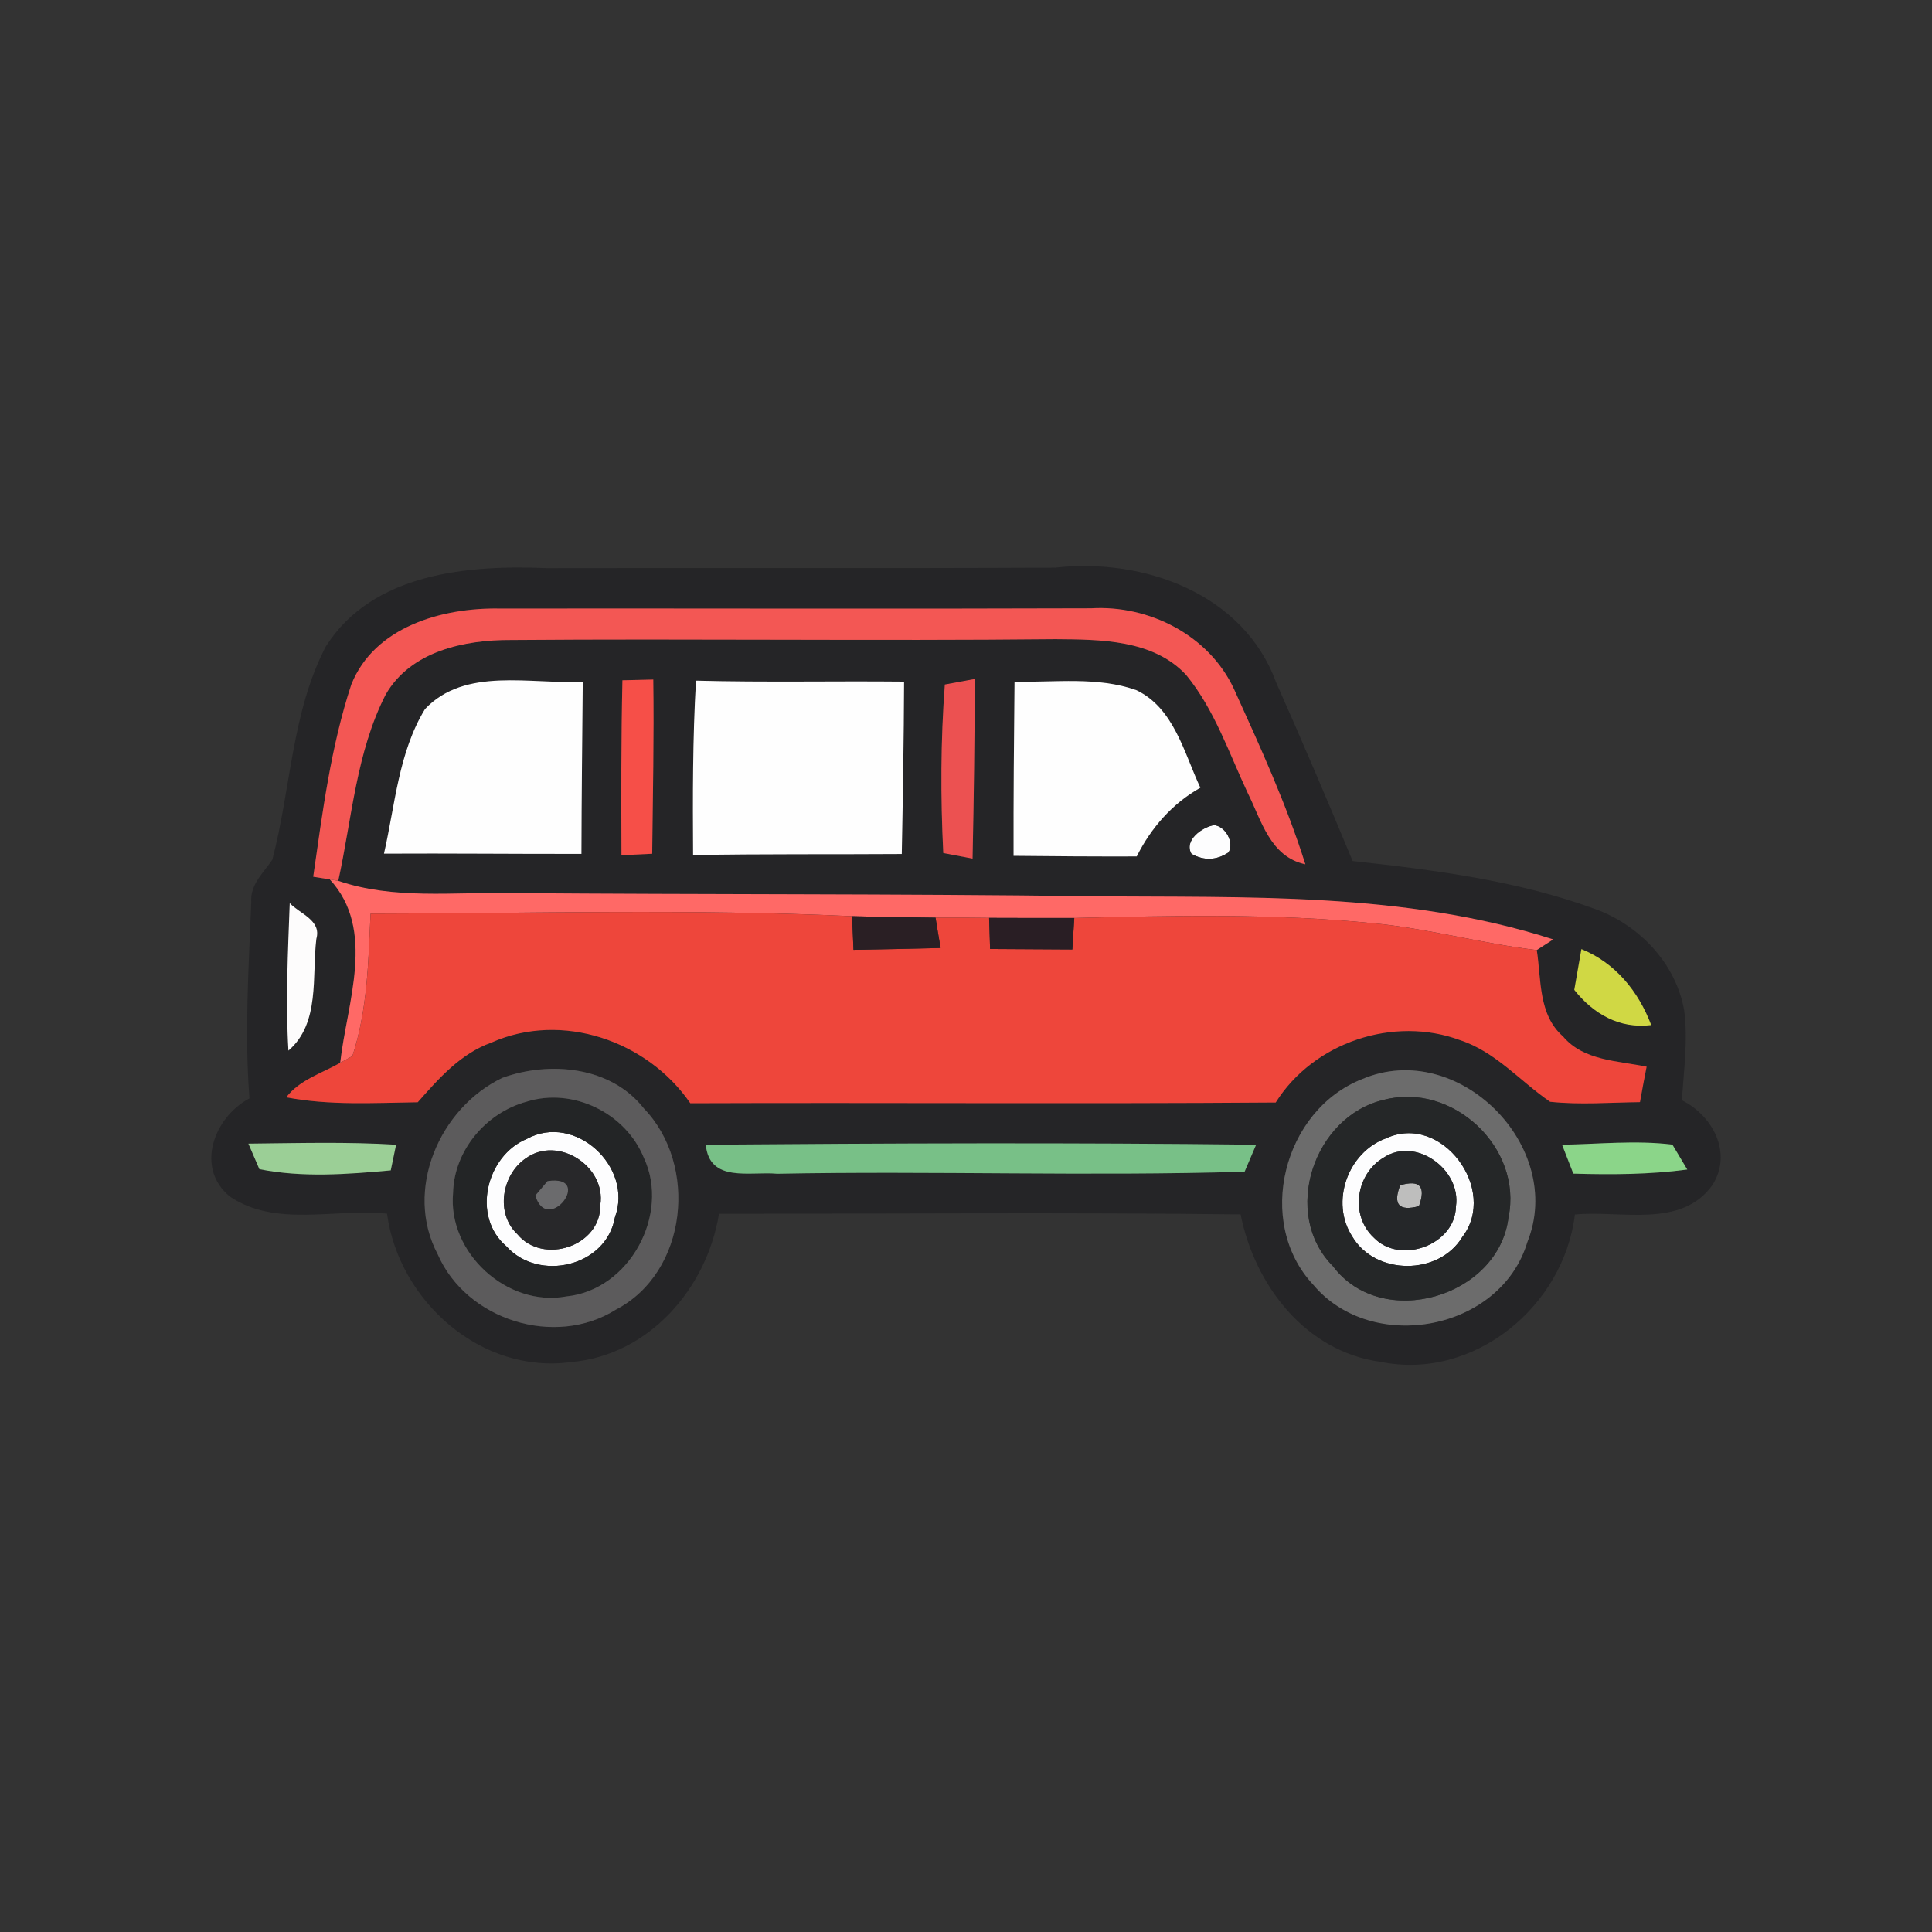 <?xml version="1.0" standalone="no"?><!DOCTYPE svg PUBLIC "-//W3C//DTD SVG 1.1//EN" "http://www.w3.org/Graphics/SVG/1.1/DTD/svg11.dtd"><svg height="1024" node-id="1" sillyvg="true" template-height="1024" template-width="1024" version="1.1" viewBox="0 0 1024 1024" width="1024" xmlns="http://www.w3.org/2000/svg" xmlns:xlink="http://www.w3.org/1999/xlink"><rect x="0" y="0" width="1024" height="1024" fill="#333333" stroke="none"/><defs node-id="31"></defs><path d="M 0.00 0.00 L 1024.00 0.00 L 1024.00 1024.00 L 0.00 1024.00 Z" fill="#ffffff" fill-opacity="0" fill-rule="nonzero" node-id="33" stroke="none" target-height="1024" target-width="1024" target-x="0" target-y="0"></path><path d="M 643.52 437.32 C 649.48 437.96 654.29 446.36 651.15 451.81 C 644.74 456.04 638.20 456.30 631.53 452.58 C 627.29 445.40 637.23 438.34 643.52 437.32 Z" fill="#fdfdfe" fill-rule="nonzero" node-id="35" stroke="none" target-height="18.98" target-width="26.995" target-x="627.294" target-y="437.318"></path><path d="M 279.19 603.65 C 304.77 589.67 335.80 618.52 325.93 645.20 C 321.38 671.36 285.53 679.69 268.35 660.52 C 249.82 644.75 257.70 612.56 279.19 603.65 Z M 278.54 614.03 C 265.91 622.75 262.51 643.21 274.25 654.17 C 287.78 670.59 318.56 660.59 318.17 638.66 C 321.38 618.14 295.60 601.53 278.54 614.03 Z" fill="#fdfdfe" fill-rule="nonzero" node-id="37" stroke="none" target-height="90.025" target-width="85.985" target-x="249.818" target-y="589.668"></path><path d="M 734.63 603.33 C 764.32 589.67 794.20 630.71 775.09 655.58 C 762.59 676.23 728.92 676.04 716.74 655.39 C 704.88 637.12 714.37 610.70 734.63 603.33 Z M 733.41 613.52 C 718.73 622.11 715.33 643.98 728.09 655.90 C 742.00 670.52 771.37 659.94 771.69 639.36 C 774.51 620.00 750.53 602.30 733.41 613.52 Z" fill="#fdfdfe" fill-rule="nonzero" node-id="39" stroke="none" target-height="86.562" target-width="89.319" target-x="704.88" target-y="589.668"></path><path d="M 172.75 342.55 C 197.43 303.69 248.09 299.33 289.83 301.13 C 379.66 300.94 469.49 301.32 559.26 300.87 C 605.94 295.55 659.10 314.46 676.35 361.66 C 690.32 393.01 703.73 424.62 716.93 456.36 C 760.22 461.11 804.14 466.69 845.30 481.75 C 868.77 490.15 888.39 510.67 892.69 535.74 C 894.67 551.45 892.49 567.29 891.40 583.13 C 907.69 591.21 918.46 611.08 907.63 628.08 C 891.08 651.35 858.89 641.35 834.72 643.72 C 828.89 692.39 781.18 731.89 731.81 721.82 C 691.99 716.43 665.00 681.23 657.56 643.66 C 565.42 642.57 473.21 643.34 381.07 643.34 C 374.73 682.71 344.07 718.23 303.04 721.88 C 255.21 728.68 211.41 689.70 205.13 643.27 C 177.68 640.39 146.14 650.65 121.90 634.23 C 103.18 619.03 113.50 592.04 132.22 582.17 C 129.53 547.41 131.84 512.60 133.18 477.91 C 132.54 468.80 139.79 462.45 144.34 455.66 C 154.22 418.15 154.54 377.37 172.75 342.55 Z M 186.21 362.81 C 175.38 395.70 170.95 430.39 166.01 464.70 L 174.80 466.11 C 199.55 492.91 183.84 531.58 180.31 563.32 C 170.50 568.89 158.83 572.29 151.72 581.59 C 174.67 586.01 198.14 584.54 221.41 584.22 C 232.51 571.65 244.11 558.44 260.40 552.61 C 297.85 535.93 343.11 551.58 365.88 584.73 C 469.30 584.35 572.73 585.12 676.15 584.35 C 696.16 552.41 738.73 538.24 773.94 551.32 C 792.72 557.48 805.68 573.06 821.58 583.96 C 837.35 585.63 853.32 584.35 869.22 584.15 C 870.31 577.81 871.53 571.59 872.75 565.37 C 857.36 562.16 839.34 562.29 828.44 549.34 C 815.23 537.79 816.96 519.14 814.52 503.56 L 823.25 497.91 C 744.25 472.46 660.12 475.86 578.24 475.02 C 475.65 473.68 373.12 474.19 270.59 473.35 C 240.07 472.78 208.78 476.88 179.29 466.88 C 186.53 433.79 188.78 398.72 204.42 368.13 C 217.69 345.05 246.23 339.09 270.91 339.21 C 367.03 338.44 463.15 339.73 559.33 338.77 C 583.12 338.96 611.20 338.89 628.70 357.75 C 643.71 376.08 651.34 398.98 661.28 420.20 C 668.59 434.82 673.20 454.12 691.86 458.09 C 681.80 426.10 667.82 395.58 654.03 365.18 C 640.76 336.65 609.02 320.56 578.24 322.42 C 473.73 322.80 369.15 322.42 264.63 322.54 C 234.49 322.03 198.46 332.10 186.21 362.81 Z M 329.90 360.57 C 329.20 391.41 329.26 422.31 329.39 453.28 C 333.43 453.09 341.57 452.71 345.68 452.51 C 346.00 421.74 346.70 390.96 346.25 360.18 C 342.15 360.31 334.01 360.44 329.90 360.57 Z M 225.26 375.83 C 211.22 398.78 209.42 426.67 203.52 452.45 C 238.41 452.26 273.29 452.64 308.17 452.58 C 308.23 422.06 308.62 391.67 308.87 361.27 C 281.30 362.88 246.55 353.26 225.26 375.83 Z M 367.35 453.22 C 404.22 452.51 441.09 452.90 477.96 452.64 C 478.54 422.19 479.05 391.73 479.18 361.27 C 442.37 360.89 405.63 361.72 368.89 360.76 C 367.10 391.54 367.16 422.38 367.35 453.22 Z M 500.79 362.81 C 498.54 392.50 498.48 422.38 499.95 452.13 C 503.86 452.90 511.62 454.38 515.47 455.08 C 516.17 423.34 516.56 391.60 516.69 359.86 C 512.71 360.63 504.76 362.11 500.79 362.81 Z M 537.72 361.27 C 537.40 391.99 537.14 422.76 537.21 453.61 C 558.94 453.86 580.68 453.99 602.48 453.93 C 610.11 438.73 621.33 425.90 636.21 417.51 C 627.55 399.04 622.29 375.38 602.35 365.82 C 581.64 358.45 559.13 361.79 537.72 361.27 Z M 643.52 437.32 C 637.23 438.34 627.29 445.40 631.52 452.58 C 638.19 456.30 644.73 456.04 651.15 451.81 C 654.29 446.36 649.48 437.96 643.52 437.32 Z M 153.57 478.68 C 152.61 504.64 151.33 530.74 152.87 556.84 C 169.80 542.35 165.24 517.34 167.68 497.59 C 170.50 487.72 158.83 484.32 153.57 478.68 Z M 838.18 503.04 C 837.22 508.43 835.36 519.26 834.40 524.65 C 844.47 537.35 858.32 545.42 875.18 543.31 C 868.38 525.36 856.14 510.35 838.18 503.04 Z M 266.30 571.26 C 232.96 587.17 213.98 630.83 231.99 664.75 C 247.13 699.70 294.19 714.45 326.44 694.12 C 364.47 674.37 370.17 617.43 341.25 587.49 C 323.81 565.17 291.37 562.22 266.30 571.26 Z M 722.06 571.91 C 680.19 588.26 664.93 647.70 696.09 680.98 C 727.26 718.04 795.42 705.34 809.52 658.34 C 829.85 607.75 772.91 550.36 722.06 571.91 Z M 827.92 606.72 C 829.40 610.57 832.41 618.26 833.89 622.05 C 854.02 622.62 874.28 622.56 894.29 619.87 C 892.30 616.53 888.39 609.93 886.40 606.66 C 866.97 604.29 847.35 606.40 827.92 606.72 Z M 131.65 606.15 C 133.12 609.54 136.01 616.28 137.48 619.68 C 160.31 624.23 184.03 622.43 207.12 620.32 C 207.82 616.92 209.23 610.12 209.94 606.72 C 183.84 605.12 157.74 605.89 131.65 606.15 Z M 374.08 606.72 C 376.01 627.11 397.55 620.77 411.91 622.11 C 494.50 620.51 577.22 623.52 659.67 621.02 C 661.21 617.43 664.23 610.31 665.77 606.72 C 568.56 605.57 471.29 605.95 374.08 606.72 Z" fill="#252527" fill-rule="nonzero" node-id="41" stroke="none" target-height="436.337" target-width="815.287" target-x="103.176" target-y="295.549"></path><path d="M 742.13 628.20 C 752.58 625.19 755.86 628.85 752.07 639.30 C 741.49 642.12 738.16 638.46 742.13 628.20 Z" fill="#bebebd" fill-rule="nonzero" node-id="43" stroke="none" target-height="16.928" target-width="17.698" target-x="738.157" target-y="625.19"></path><path d="M 225.26 375.83 C 246.55 353.26 281.30 362.88 308.87 361.27 C 308.62 391.67 308.23 422.06 308.17 452.58 C 273.29 452.64 238.41 452.26 203.52 452.45 C 209.42 426.67 211.22 398.78 225.26 375.83 Z" fill="#fefefe" fill-rule="nonzero" node-id="45" stroke="none" target-height="99.386" target-width="105.349" target-x="203.524" target-y="353.257"></path><path d="M 367.35 453.22 C 367.16 422.38 367.10 391.54 368.89 360.76 C 405.63 361.72 442.37 360.89 479.18 361.27 C 479.05 391.73 478.54 422.19 477.96 452.64 C 441.09 452.90 404.22 452.52 367.35 453.22 Z" fill="#fefefe" fill-rule="nonzero" node-id="47" stroke="none" target-height="92.461" target-width="112.082" target-x="367.095" target-y="360.76"></path><path d="M 537.72 361.27 C 559.13 361.79 581.64 358.45 602.35 365.82 C 622.29 375.38 627.55 399.04 636.21 417.51 C 621.33 425.91 610.11 438.73 602.48 453.93 C 580.68 453.99 558.94 453.86 537.21 453.61 C 537.14 422.76 537.40 391.99 537.72 361.27 Z" fill="#fefefe" fill-rule="nonzero" node-id="49" stroke="none" target-height="95.539" target-width="99.066" target-x="537.141" target-y="358.451"></path><path d="M 174.80 466.11 L 179.29 466.88 C 208.78 476.88 240.07 472.78 270.59 473.35 C 373.12 474.19 475.65 473.68 578.24 475.02 C 660.12 475.86 744.25 472.46 823.24 497.91 L 814.52 503.56 C 785.28 500.09 756.88 492.08 727.58 489.32 C 675.00 484.06 622.10 485.35 569.39 486.56 C 554.32 486.63 539.26 486.50 524.25 486.50 C 514.70 486.37 505.27 486.31 495.85 486.37 C 481.04 486.18 466.29 485.99 451.60 485.60 C 366.58 481.63 281.43 484.13 196.41 484.25 C 195.25 509.52 194.80 535.36 186.79 559.72 L 180.31 563.32 C 183.84 531.58 199.55 492.91 174.80 466.11 Z" fill="#ff6966" fill-rule="nonzero" node-id="51" stroke="none" target-height="97.206" target-width="648.446" target-x="174.798" target-y="466.109"></path><path d="M 196.41 484.25 C 281.43 484.13 366.58 481.63 451.60 485.60 C 451.80 490.09 452.18 499.00 452.37 503.43 C 467.70 503.17 483.09 502.85 498.54 502.46 C 497.58 497.01 496.68 491.63 495.85 486.37 C 505.27 486.31 514.70 486.37 524.25 486.50 C 524.38 490.67 524.64 498.87 524.76 502.98 C 539.26 503.04 553.81 503.17 568.37 503.23 C 568.62 499.07 569.14 490.73 569.39 486.56 C 622.10 485.34 675.00 484.06 727.58 489.32 C 756.88 492.08 785.28 500.09 814.52 503.56 C 816.96 519.14 815.23 537.79 828.44 549.34 C 839.34 562.29 857.36 562.16 872.74 565.37 C 871.53 571.59 870.31 577.81 869.22 584.15 C 853.32 584.35 837.35 585.63 821.58 583.96 C 805.67 573.06 792.72 557.48 773.93 551.32 C 738.73 538.24 696.16 552.41 676.15 584.35 C 572.73 585.12 469.30 584.35 365.88 584.73 C 343.11 551.58 297.84 535.93 260.40 552.61 C 244.11 558.44 232.50 571.65 221.41 584.22 C 198.14 584.54 174.67 586.01 151.71 581.59 C 158.83 572.29 170.50 568.89 180.31 563.32 L 186.79 559.72 C 194.80 535.36 195.25 509.52 196.41 484.25 Z" fill="#ee463b" fill-rule="nonzero" node-id="53" stroke="none" target-height="104.387" target-width="721.03" target-x="151.714" target-y="481.626"></path><path d="M 279.12 583.90 C 303.74 576.20 331.64 589.99 341.25 613.65 C 355.36 643.66 333.56 683.80 300.22 687.13 C 268.80 692.97 237.19 663.98 240.14 632.24 C 240.65 609.74 257.64 589.73 279.12 583.90 Z M 279.19 603.65 C 257.70 612.56 249.82 644.75 268.35 660.52 C 285.53 679.69 321.38 671.36 325.93 645.20 C 335.80 618.52 304.77 589.67 279.19 603.65 Z" fill="#232526" fill-rule="nonzero" node-id="55" stroke="none" target-height="116.763" target-width="118.173" target-x="237.187" target-y="576.202"></path><path d="M 153.57 478.68 C 158.83 484.32 170.50 487.72 167.68 497.59 C 165.24 517.34 169.80 542.35 152.87 556.84 C 151.33 530.74 152.61 504.64 153.57 478.68 Z" fill="#fdfcfc" fill-rule="nonzero" node-id="57" stroke="none" target-height="78.162" target-width="19.172" target-x="151.329" target-y="478.676"></path><path d="M 186.21 362.81 C 198.46 332.10 234.49 322.03 264.63 322.54 C 369.15 322.42 473.73 322.80 578.24 322.42 C 609.02 320.56 640.76 336.65 654.03 365.18 C 667.82 395.58 681.79 426.10 691.86 458.09 C 673.20 454.12 668.59 434.82 661.28 420.20 C 651.34 398.98 643.71 376.08 628.70 357.75 C 611.20 338.89 583.11 338.96 559.33 338.77 C 463.15 339.73 367.03 338.45 270.91 339.21 C 246.23 339.09 217.69 345.05 204.42 368.13 C 188.78 398.72 186.53 433.79 179.29 466.88 L 174.80 466.11 L 166.01 464.70 C 170.95 430.39 175.38 395.70 186.21 362.81 Z" fill="#f35754" fill-rule="nonzero" node-id="59" stroke="none" target-height="146.322" target-width="525.849" target-x="166.013" target-y="320.556"></path><path d="M 329.90 360.57 C 334.01 360.44 342.15 360.31 346.25 360.18 C 346.70 390.96 346.00 421.74 345.68 452.51 C 341.57 452.71 333.43 453.09 329.39 453.28 C 329.26 422.31 329.20 391.41 329.90 360.57 Z" fill="#f64f48" fill-rule="nonzero" node-id="61" stroke="none" target-height="93.102" target-width="17.505" target-x="329.199" target-y="360.182"></path><path d="M 500.78 362.81 C 504.76 362.11 512.71 360.63 516.69 359.86 C 516.56 391.60 516.17 423.34 515.47 455.08 C 511.62 454.38 503.86 452.90 499.95 452.13 C 498.48 422.38 498.54 392.50 500.78 362.81 Z" fill="#ec5151" fill-rule="nonzero" node-id="63" stroke="none" target-height="95.219" target-width="18.21" target-x="498.476" target-y="359.861"></path><path d="M 451.60 485.60 C 466.29 485.99 481.04 486.18 495.85 486.37 C 496.68 491.63 497.58 497.01 498.54 502.46 C 483.09 502.85 467.70 503.17 452.37 503.43 C 452.18 499.00 451.80 490.09 451.60 485.60 Z" fill="#2a1f24" fill-rule="nonzero" node-id="65" stroke="none" target-height="17.825" target-width="46.936" target-x="451.604" target-y="485.601"></path><path d="M 524.25 486.50 C 539.26 486.50 554.33 486.63 569.39 486.56 C 569.14 490.73 568.62 499.07 568.37 503.23 C 553.81 503.17 539.26 503.04 524.77 502.98 C 524.64 498.87 524.38 490.67 524.25 486.50 Z" fill="#291e24" fill-rule="nonzero" node-id="67" stroke="none" target-height="16.735" target-width="45.141" target-x="524.252" target-y="486.499"></path><path d="M 838.18 503.04 C 856.14 510.35 868.38 525.36 875.18 543.31 C 858.32 545.42 844.47 537.35 834.40 524.65 C 835.36 519.26 837.22 508.43 838.18 503.04 Z" fill="#d0d844" fill-rule="nonzero" node-id="69" stroke="none" target-height="42.384" target-width="40.781" target-x="834.4" target-y="503.041"></path><path d="M 266.30 571.27 C 291.37 562.23 323.81 565.17 341.25 587.49 C 370.17 617.43 364.46 674.37 326.44 694.12 C 294.19 714.45 247.12 699.70 231.99 664.75 C 213.97 630.83 232.96 587.17 266.30 571.27 Z M 279.12 583.90 C 257.64 589.73 240.65 609.74 240.14 632.24 C 237.19 663.98 268.80 692.97 300.22 687.13 C 333.56 683.80 355.36 643.66 341.25 613.65 C 331.64 589.99 303.74 576.20 279.12 583.90 Z" fill="#5c5b5c" fill-rule="nonzero" node-id="71" stroke="none" target-height="152.221" target-width="156.197" target-x="213.975" target-y="562.225"></path><path d="M 722.06 571.91 C 772.91 550.36 829.85 607.75 809.52 658.34 C 795.42 705.34 727.26 718.04 696.09 680.98 C 664.93 647.70 680.19 588.26 722.06 571.91 Z M 733.48 582.93 C 696.35 591.53 678.85 643.27 706.48 671.10 C 732.51 705.79 794.39 687.45 799.52 645.26 C 807.21 608.20 769.83 573.38 733.48 582.93 Z" fill="#6c6c6c" fill-rule="nonzero" node-id="73" stroke="none" target-height="167.674" target-width="164.917" target-x="664.931" target-y="550.362"></path><path d="M 733.48 582.94 C 769.83 573.38 807.21 608.20 799.52 645.26 C 794.39 687.45 732.51 705.79 706.48 671.10 C 678.85 643.27 696.35 591.53 733.48 582.94 Z M 734.63 603.33 C 714.37 610.70 704.88 637.12 716.74 655.39 C 728.92 676.04 762.59 676.23 775.09 655.58 C 794.20 630.71 764.32 589.67 734.63 603.33 Z" fill="#252728" fill-rule="nonzero" node-id="75" stroke="none" target-height="132.408" target-width="128.368" target-x="678.845" target-y="573.382"></path><path d="M 827.92 606.72 C 847.35 606.40 866.97 604.29 886.40 606.66 C 888.39 609.93 892.30 616.53 894.29 619.87 C 874.28 622.56 854.02 622.62 833.89 622.05 C 832.41 618.26 829.40 610.57 827.92 606.72 Z" fill="#8bd589" fill-rule="nonzero" node-id="77" stroke="none" target-height="18.338" target-width="66.365" target-x="827.924" target-y="604.287"></path><path d="M 131.65 606.15 C 157.74 605.89 183.84 605.12 209.94 606.72 C 209.23 610.12 207.82 616.92 207.11 620.32 C 184.03 622.43 160.31 624.23 137.48 619.68 C 136.00 616.28 133.12 609.55 131.65 606.15 Z" fill="#9bcf96" fill-rule="nonzero" node-id="79" stroke="none" target-height="19.108" target-width="78.29" target-x="131.645" target-y="605.121"></path><path d="M 374.08 606.72 C 471.29 605.95 568.56 605.57 665.77 606.72 C 664.23 610.32 661.21 617.43 659.67 621.02 C 577.22 623.52 494.50 620.51 411.91 622.11 C 397.55 620.77 376.01 627.11 374.08 606.72 Z" fill="#78c087" fill-rule="nonzero" node-id="81" stroke="none" target-height="21.544" target-width="291.682" target-x="374.084" target-y="605.57"></path><path d="M 278.54 614.03 C 295.60 601.53 321.38 618.14 318.17 638.66 C 318.56 660.59 287.78 670.59 274.25 654.17 C 262.51 643.21 265.91 622.75 278.54 614.03 Z M 290.21 626.02 C 288.61 627.95 285.34 631.73 283.74 633.65 C 290.21 655.26 315.16 622.30 290.21 626.02 Z" fill="#28282a" fill-rule="nonzero" node-id="83" stroke="none" target-height="69.057" target-width="58.862" target-x="262.514" target-y="601.53"></path><path d="M 733.41 613.52 C 750.53 602.30 774.51 620.00 771.69 639.36 C 771.37 659.94 742.00 670.52 728.09 655.90 C 715.33 643.98 718.73 622.11 733.41 613.52 Z M 742.13 628.20 C 738.16 638.46 741.49 642.12 752.07 639.30 C 755.86 628.85 752.59 625.19 742.13 628.20 Z" fill="#252729" fill-rule="nonzero" node-id="85" stroke="none" target-height="68.223" target-width="59.183" target-x="715.331" target-y="602.3"></path><path d="M 290.21 626.02 C 315.16 622.30 290.21 655.26 283.74 633.65 C 285.34 631.73 288.61 627.95 290.21 626.02 Z" fill="#6b6b6d" fill-rule="nonzero" node-id="87" stroke="none" target-height="32.958" target-width="31.418" target-x="283.738" target-y="622.305"></path></svg>